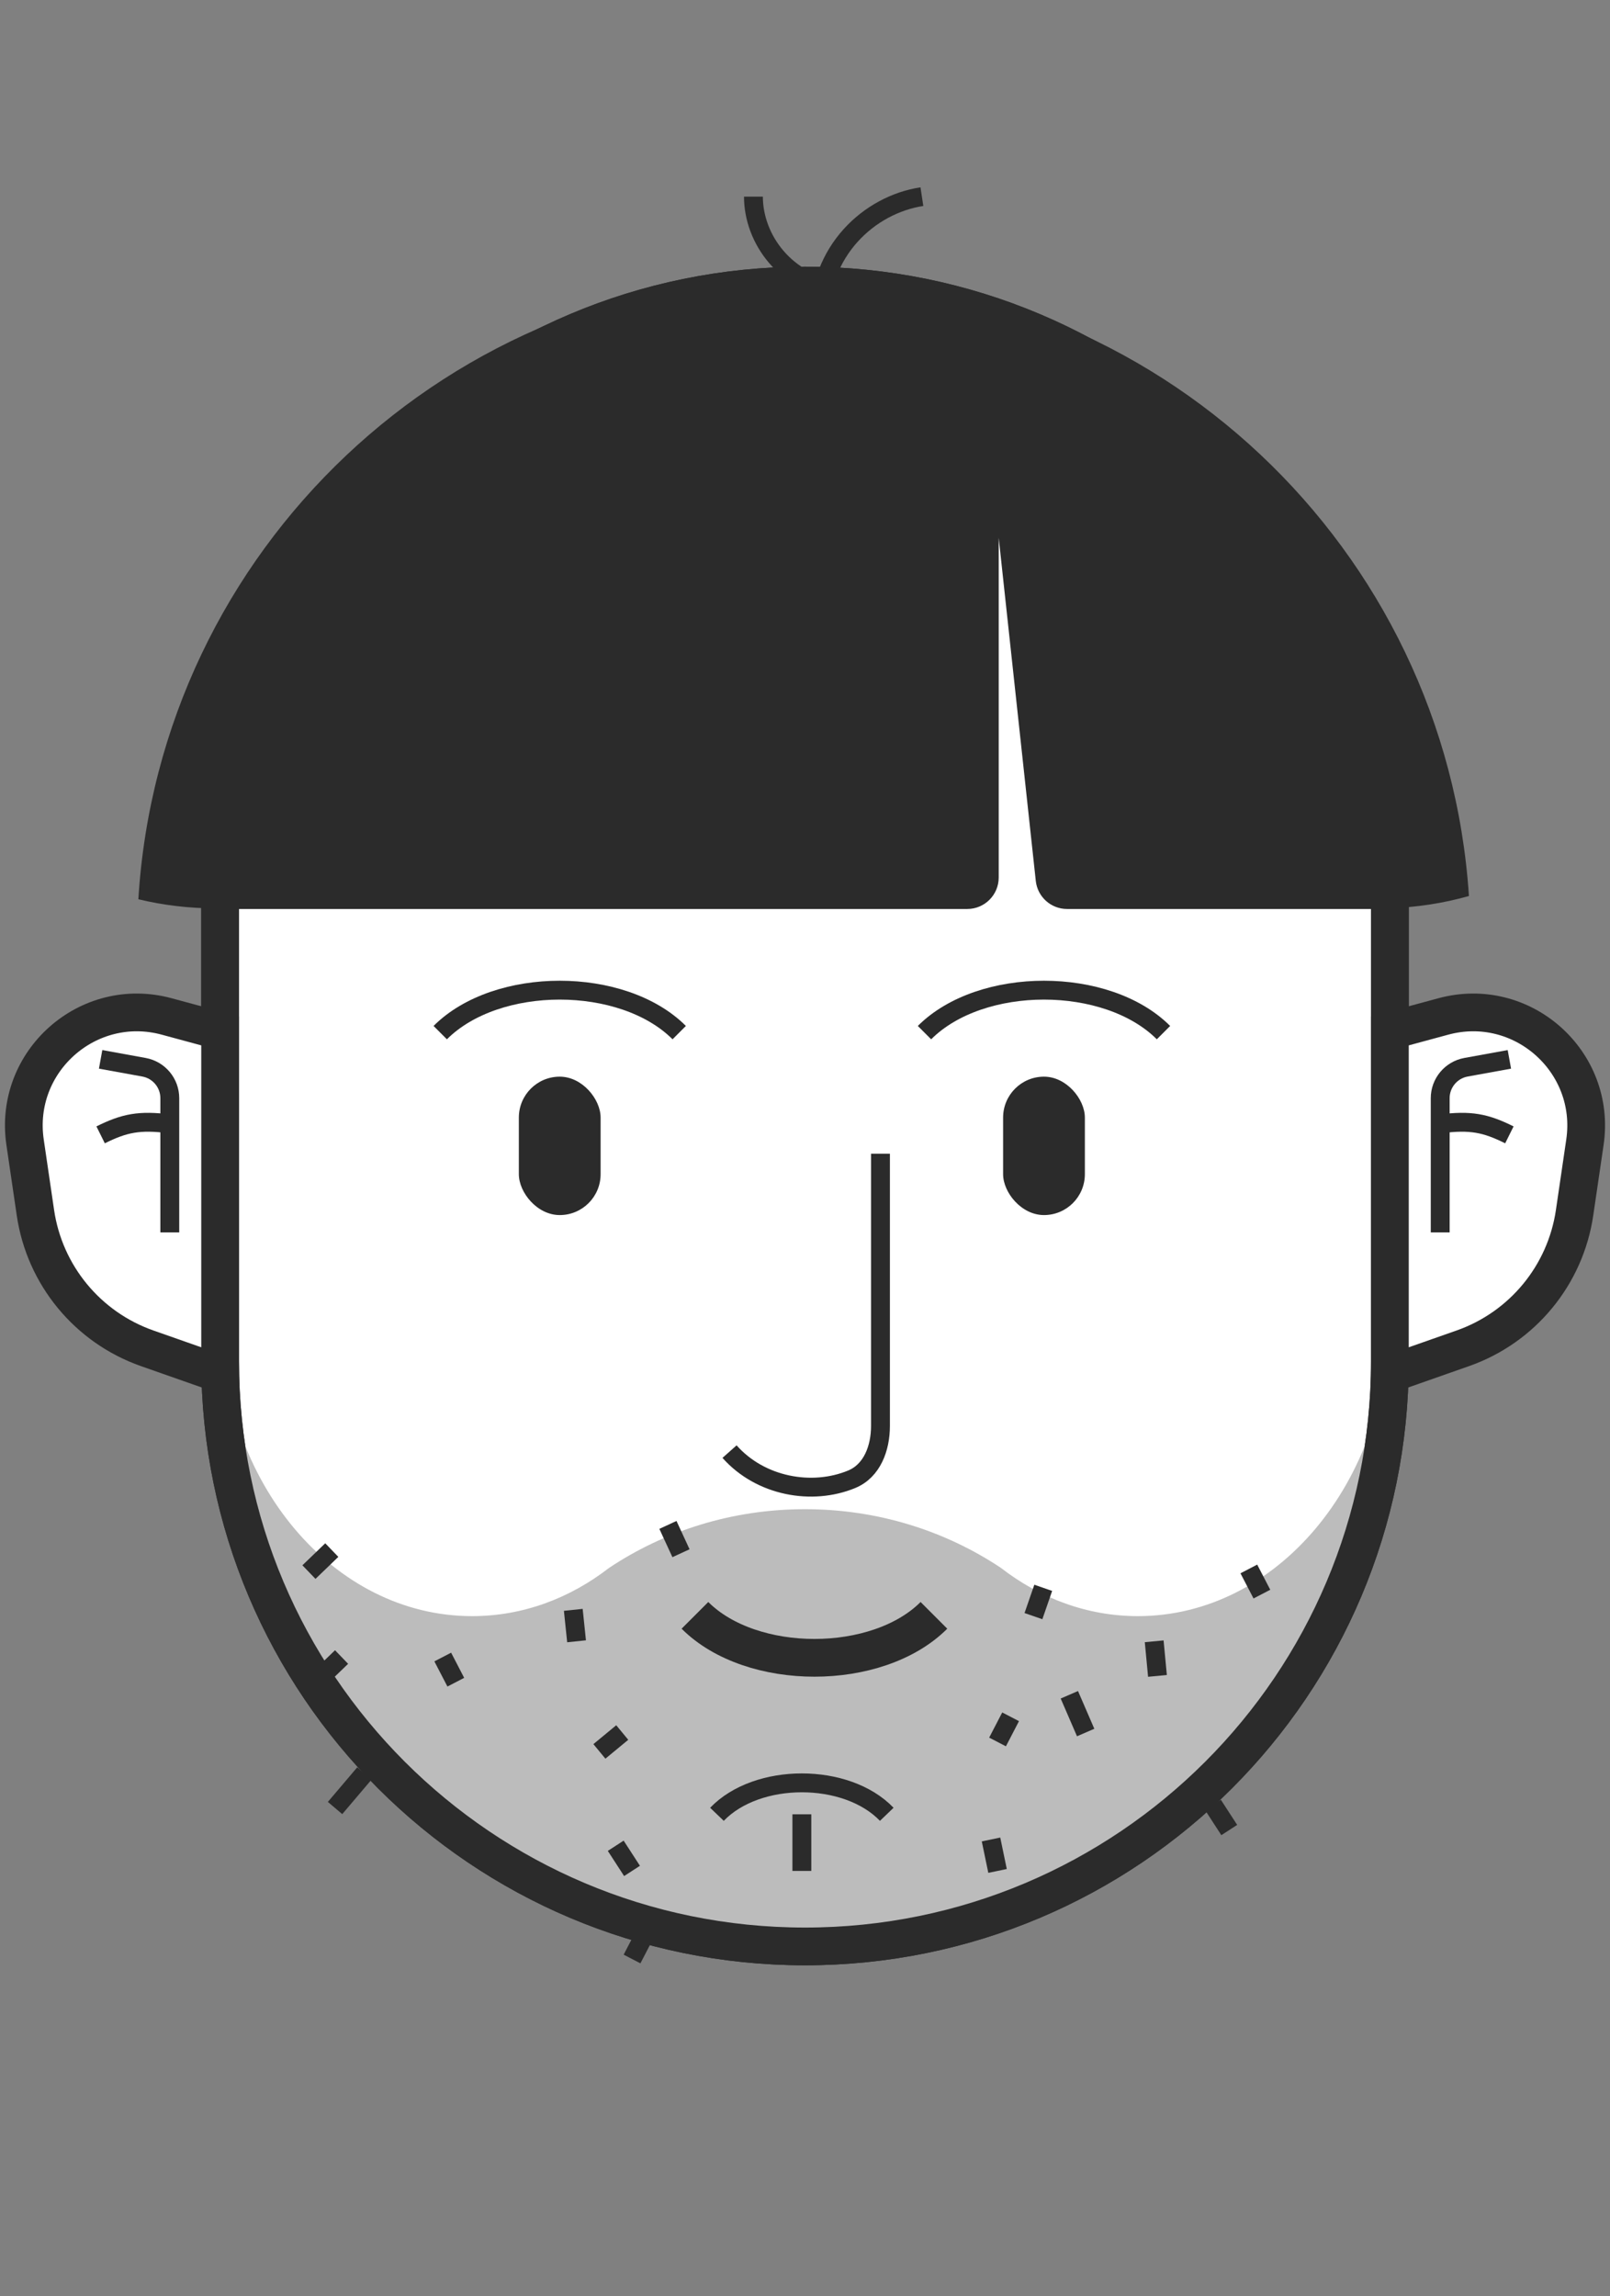 <svg width="256" height="365" viewBox="0 0 256 365" fill="none" xmlns="http://www.w3.org/2000/svg">
<rect x="0" y="0" width="256" height="365" fill="#808080" stroke="none"/>
<path d="M35 138.388C35 87.025 76.638 45.388 128 45.388C179.362 45.388 221 87.025 221 138.388V216.388C221 267.75 179.362 309.388 128 309.388C76.638 309.388 35 267.75 35 216.388V138.388Z" fill="white" stroke="#2B2B2B" stroke-width="6"/>
<path fill-rule="evenodd" clip-rule="evenodd" d="M224 207.89V212.888C224 265.907 181.019 308.888 128 308.888C74.981 308.888 32 265.907 32 212.888V207.89C32.173 207.888 32.346 207.888 32.519 207.888C33.395 207.888 34.266 207.908 35.132 207.947C35.12 208.425 35.114 208.906 35.114 209.388C35.114 235.621 53.003 256.888 75.07 256.888C83.102 256.888 90.58 254.071 96.844 249.222C105.673 243.339 116.414 239.888 128 239.888C139.586 239.888 150.327 243.339 159.156 249.222C165.42 254.071 172.898 256.888 180.93 256.888C202.997 256.888 220.886 235.621 220.886 209.388C220.886 208.925 220.881 208.463 220.87 208.004C221.906 207.938 222.949 207.899 224 207.89Z" fill="#BCBCBC"/>
<path d="M70.4 263.388L72.476 267.388M95.308 278.388L98.941 275.388M91.157 255.888L91.676 260.888M158.616 276.888L160.692 272.888M97.903 293.388L100.497 297.388M183.524 260.888L184.043 266.388M198.573 249.388L200.649 253.388M106.205 242.388L108.281 246.888M49.124 249.888L52.757 246.388M165.881 252.388L164.324 256.888M172.627 275.388L170.032 269.388M157.578 292.388L158.616 297.388M192.865 286.888L195.459 290.888M57.946 281.888L53.276 287.388M54.313 263.388L50.162 267.388M103.092 306.388L100.497 311.388" stroke="#2B2B2B" stroke-width="3"/>
<path d="M35 138.388C35 87.025 76.638 45.388 128 45.388V45.388C179.362 45.388 221 87.025 221 138.388V216.388C221 267.75 179.362 309.388 128 309.388V309.388C76.638 309.388 35 267.75 35 216.388V138.388Z" stroke="#2B2B2B" stroke-width="6"/>
<path d="M114 288.388C120.395 281.721 134.605 281.721 141 288.388" stroke="#2B2B2B" stroke-width="3"/>
<path d="M127.5 297.388V288.388" stroke="#2B2B2B" stroke-width="3"/>
<path d="M148.5 256.763C139.5 265.763 119.5 265.763 110.5 256.763" stroke="#2B2B2B" stroke-width="6"/>
<rect x="82.5" y="171.138" width="13" height="22" rx="6.5" fill="#2B2B2B"/>
<rect x="159.5" y="171.138" width="13" height="22" rx="6.5" fill="#2B2B2B"/>
<path d="M70 164.138C79 155.138 99 155.138 108 164.138" stroke="#2B2B2B" stroke-width="3"/>
<path d="M147 164.138C156 155.138 176 155.138 185 164.138" stroke="#2B2B2B" stroke-width="3"/>
<path d="M140 183.388V226.668C140 230.169 138.679 233.779 135.446 235.124C129.135 237.748 120.924 236.286 116 230.737" stroke="#2B2B2B" stroke-width="3"/>
<path fill-rule="evenodd" clip-rule="evenodd" d="M22 142.938C25.381 87.445 71.457 43.484 127.801 43.484C183.971 43.484 229.937 87.174 233.57 142.425C229.511 143.569 225.253 144.237 220.86 144.365C220.827 144.366 220.801 144.392 220.801 144.425C220.801 144.458 220.775 144.484 220.742 144.484H169.668C167.115 144.484 164.972 142.56 164.697 140.022L158.801 85.484V139.484C158.801 142.246 156.563 144.484 153.801 144.484H34.85C34.823 144.484 34.801 144.462 34.801 144.435C34.801 144.408 34.779 144.385 34.752 144.386C34.602 144.387 34.452 144.388 34.301 144.388C30.065 144.388 25.946 143.886 22 142.938Z" fill="#2B2B2B"/>
<path d="M146.588 31.258C138.238 32.52 130.107 39.938 130.341 50.906" stroke="#2B2B2B" stroke-width="3"/>
<path d="M119.801 31.258C119.801 37.925 124.841 45.147 133.801 46.258" stroke="#2B2B2B" stroke-width="3"/>
<path d="M26.502 161.567C13.989 158.177 2.104 168.728 3.986 181.554L5.631 192.759C7.087 202.687 13.931 210.989 23.398 214.314L35 218.388L35 163.869L26.502 161.567Z" fill="white" stroke="#2B2B2B" stroke-width="6"/>
<path d="M16 168.388L22.894 169.641C25.272 170.073 27 172.144 27 174.561V195.888" stroke="#2B2B2B" stroke-width="3"/>
<path d="M27 178.642C22.156 178.024 19.789 178.505 16 180.388" stroke="#2B2B2B" stroke-width="3"/>
<path d="M229.498 161.567C242.011 158.177 253.896 168.728 252.014 181.554L250.369 192.759C248.913 202.687 242.07 210.989 232.601 214.314L221 218.388L221 163.869L229.498 161.567Z" fill="white" stroke="#2B2B2B" stroke-width="6"/>
<path d="M240 168.388L233.106 169.641C230.728 170.073 229 172.144 229 174.561V195.888" stroke="#2B2B2B" stroke-width="3"/>
<path d="M229 178.642C233.844 178.024 236.211 178.505 240 180.388" stroke="#2B2B2B" stroke-width="3"/>
</svg>
